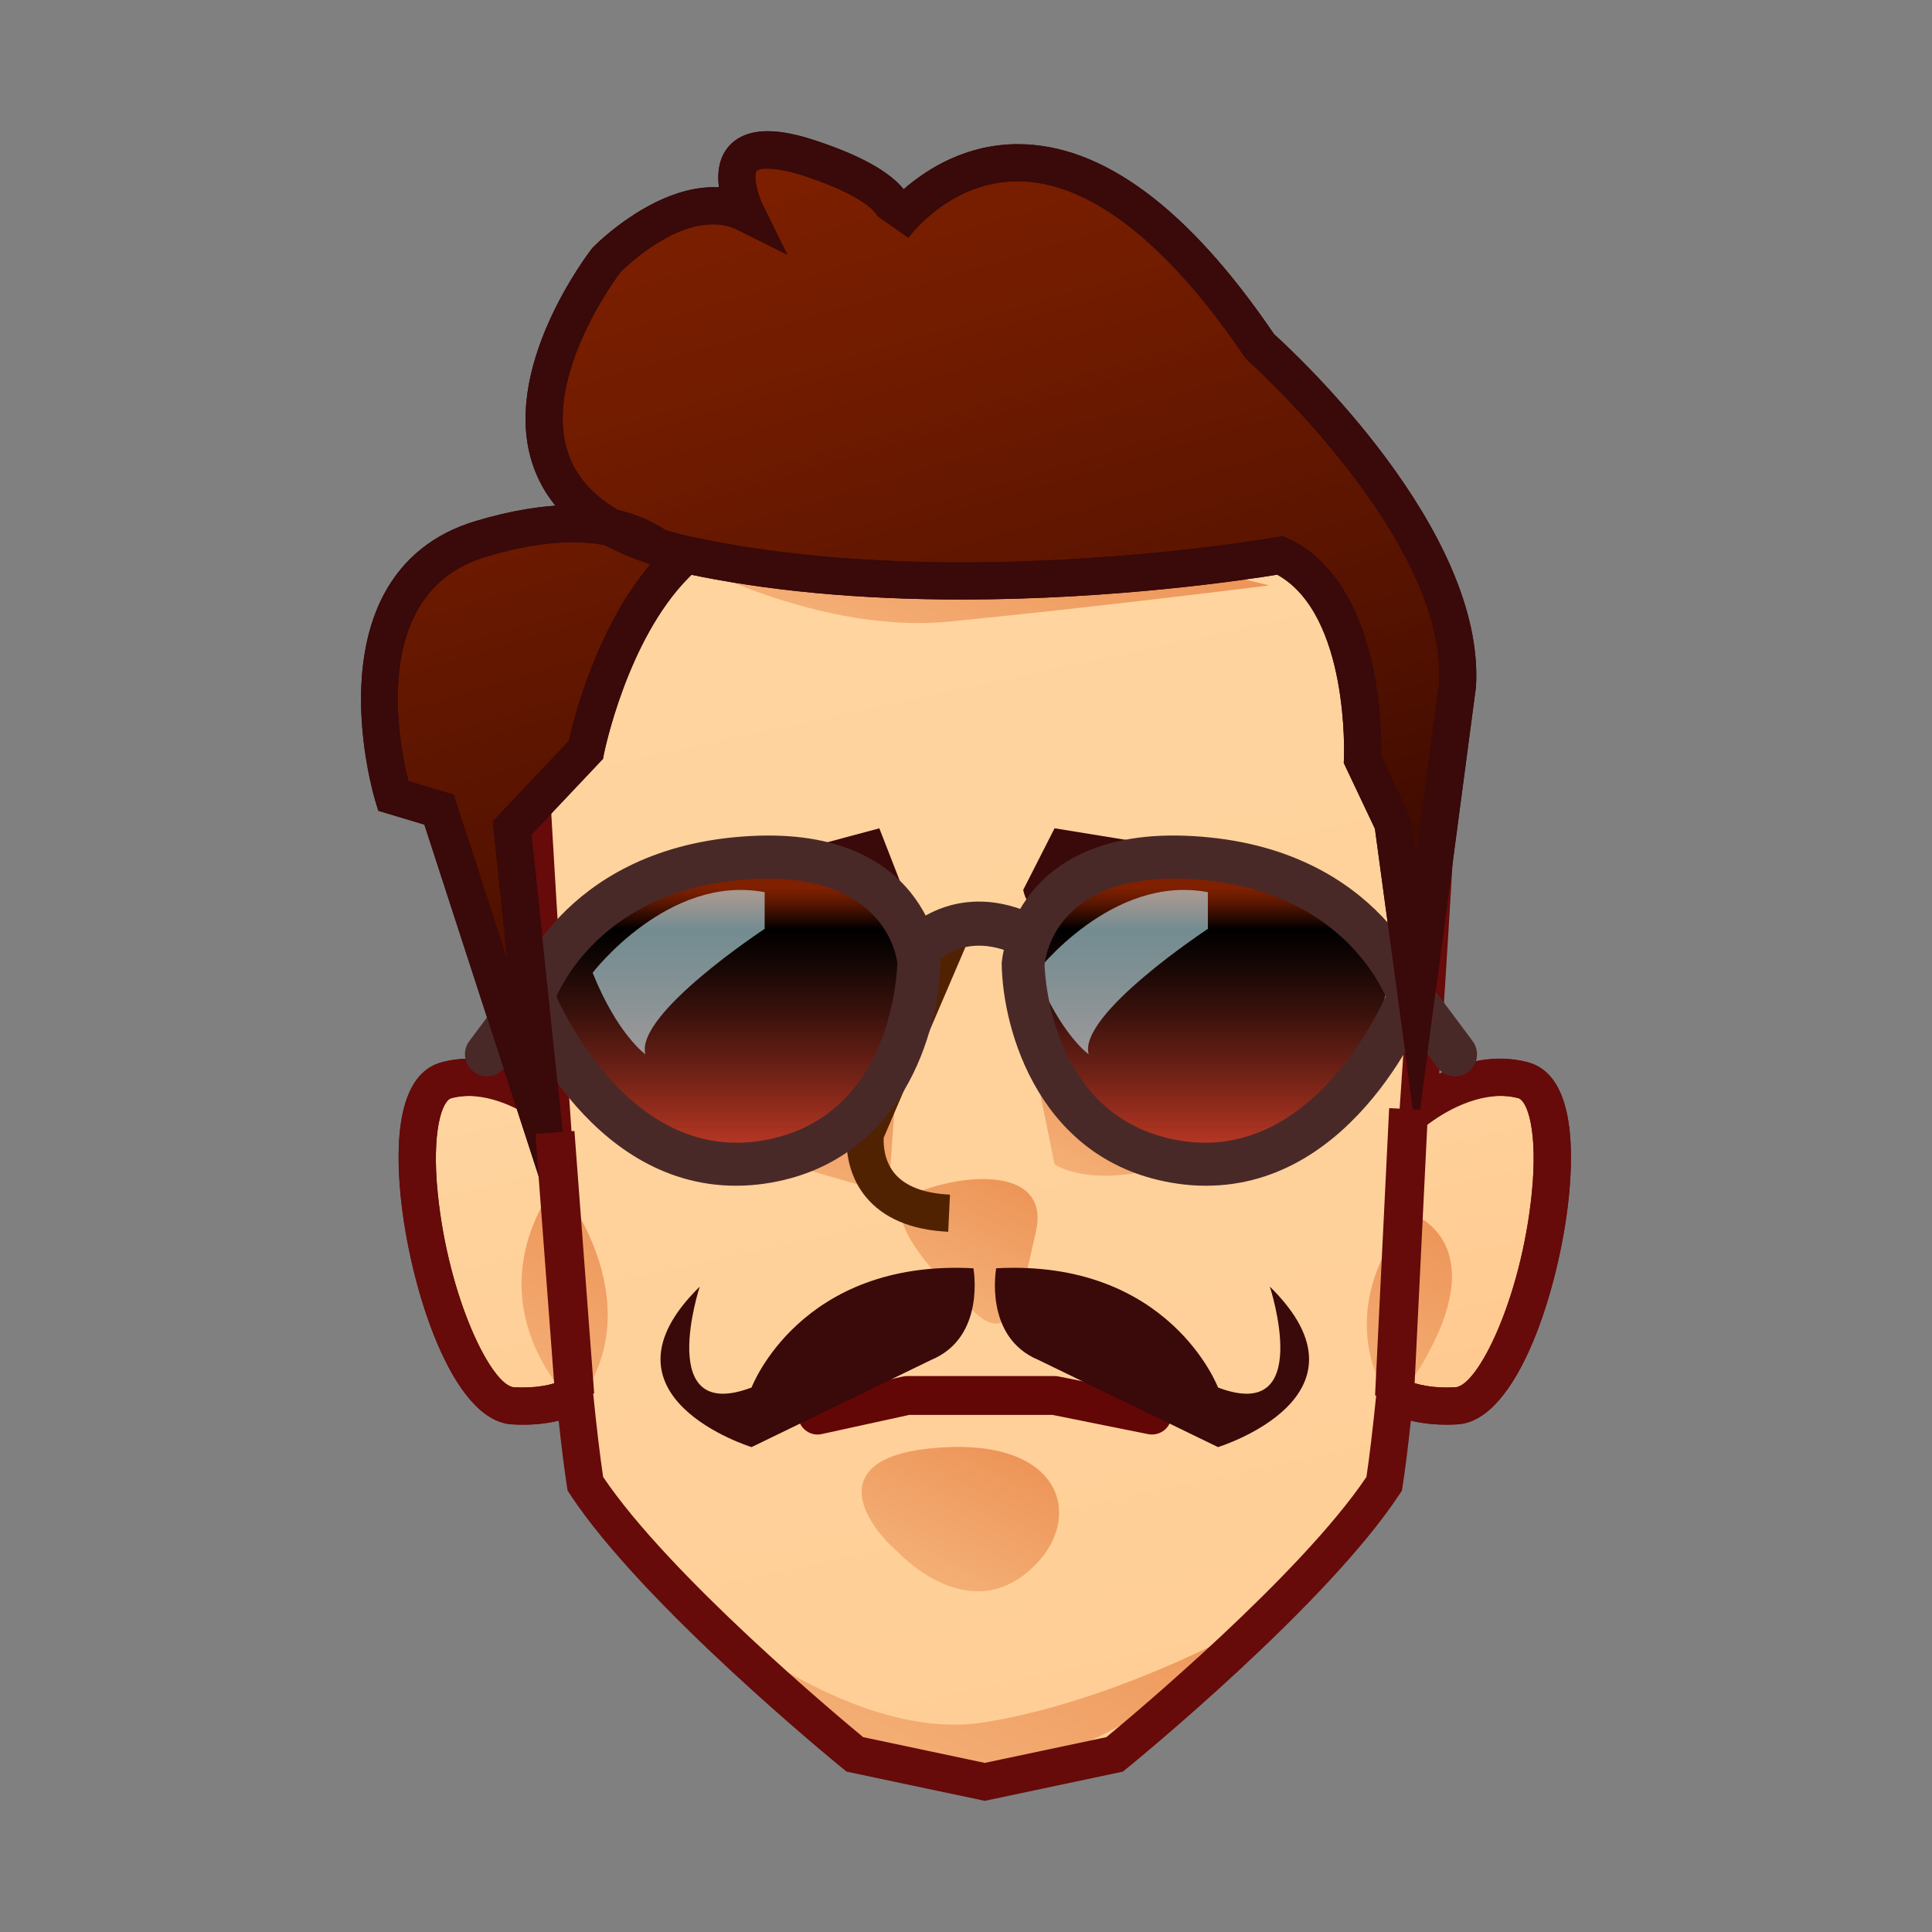 <?xml version="1.0" encoding="UTF-8"?>
<!-- Generated by phantom_svg. -->
<svg width="64px" height="64px" viewBox="0 0 64 64" preserveAspectRatio="none" xmlns="http://www.w3.org/2000/svg" xmlns:xlink="http://www.w3.org/1999/xlink" version="1.1">
  <rect x="0" y="0" width="64" height="64" fill="#808080" stroke="none"/>
  <g>
    <g>
      <g>
        <linearGradient id='SVGID_1_' gradientUnits='userSpaceOnUse' x1='14.084' y1='27.404' x2='25.323' y2='79.498'>
          <stop offset='0' style='stop-color:#FFD9A5'/>
          <stop offset='0.313' style='stop-color:#FFD099'/>
          <stop offset='0.874' style='stop-color:#FFBA7A'/>
          <stop offset='1' style='stop-color:#FFB472'/>
        </linearGradient>
        <path style='fill:url(#SVGID_1_);' d='M19.198,37.53c0,0-2.127-2.354-4.406-1.746
				s-0.127,10.646,2.203,10.785c2.329,0.139,3.115-1.215,3.115-1.215
				L19.198,37.53z'/>
        <path style='fill:#660A0A;' d='M17.324,47.195L17.324,47.195
				c-0.118,0-0.24-0.004-0.366-0.012c-2.005-0.119-3.383-4.568-3.683-7.538
				c-0.183-1.819-0.097-4.068,1.358-4.456c0.301-0.08,0.614-0.121,0.931-0.121
				c2.213,0,4.015,1.966,4.09,2.049l0.132,0.146l0.958,8.223l-0.103,0.178
				C20.605,45.727,19.725,47.195,17.324,47.195z M15.564,36.3
				c-0.209,0-0.416,0.026-0.614,0.079c-0.31,0.083-0.655,1.112-0.45,3.143
				c0.352,3.489,1.783,6.389,2.53,6.434c1.458,0.085,2.188-0.501,2.438-0.774
				l-0.859-7.37C18.209,37.419,16.942,36.3,15.564,36.3z'/>
      </g>
      <g>
        <linearGradient id='SVGID_2_' gradientUnits='userSpaceOnUse' x1='43.858' y1='20.977' x2='55.1' y2='73.084'>
          <stop offset='0' style='stop-color:#FFD9A5'/>
          <stop offset='0.313' style='stop-color:#FFD099'/>
          <stop offset='0.874' style='stop-color:#FFBA7A'/>
          <stop offset='1' style='stop-color:#FFB472'/>
        </linearGradient>
        <path style='fill:url(#SVGID_2_);' d='M46.047,37.53c0,0,2.127-2.354,4.406-1.746
				c2.278,0.607,0.127,10.646-2.203,10.785c-2.329,0.139-3.114-1.215-3.114-1.215
				L46.047,37.53z'/>
        <path style='fill:#660A0A;' d='M47.92,47.195c-2.401,0-3.28-1.47-3.316-1.532
				l-0.103-0.177l0.957-8.223l0.132-0.146c0.076-0.083,1.878-2.049,4.091-2.049
				c0.316,0,0.63,0.041,0.931,0.121c1.455,0.388,1.541,2.637,1.358,4.456
				c-0.3,2.97-1.678,7.419-3.684,7.538
				C48.16,47.191,48.038,47.195,47.92,47.195z M45.775,45.181
				c0.251,0.275,0.969,0.86,2.438,0.774c0.747-0.045,2.179-2.944,2.53-6.434
				c0.205-2.03-0.14-3.06-0.449-3.143c-0.198-0.053-0.404-0.079-0.614-0.079
				c-1.378,0-2.646,1.119-3.047,1.511L45.775,45.181z'/>
      </g>
    </g>
    <linearGradient id='XMLID_3_' gradientUnits='userSpaceOnUse' x1='22.188' y1='-14.828' x2='65.001' y2='183.616'>
      <stop offset='0' style='stop-color:#FFD9A5'/>
      <stop offset='0.313' style='stop-color:#FFD099'/>
      <stop offset='0.874' style='stop-color:#FFBA7A'/>
      <stop offset='1' style='stop-color:#FFB472'/>
    </linearGradient>
    <path id='XMLID_2_' style='fill:url(#XMLID_3_);' d='M32.622,16.034
		c-15.239,0-14.984,10.787-14.984,10.787s0.957,17.167,1.753,22.333
		c2.391,3.645,8.927,8.963,8.927,8.963l4.304,0.91l4.304-0.91
		c0,0,6.535-5.318,8.928-8.963c0.798-5.166,1.753-22.333,1.753-22.333
		S47.862,16.034,32.622,16.034z'/>
    <path style='fill:#630606;' d='M27.083,47.521c-0.296,0-0.563-0.206-0.628-0.507
		c-0.076-0.348,0.144-0.69,0.491-0.767l2.965-0.648
		c0.045-0.01,0.091-0.015,0.138-0.015h4.885c0.043,0,0.085,0.004,0.127,0.012
		l3.229,0.648c0.349,0.07,0.574,0.41,0.505,0.759s-0.407,0.57-0.759,0.505
		l-3.167-0.637h-4.75l-2.897,0.634C27.175,47.516,27.129,47.521,27.083,47.521z'/>
    <g>
      <linearGradient id='SVGID_3_' gradientUnits='userSpaceOnUse' x1='11.262' y1='58.688' x2='21.135' y2='37.878'>
        <stop offset='0' style='stop-color:#FFD9A5'/>
        <stop offset='0.205' style='stop-color:#FCCF99'/>
        <stop offset='0.574' style='stop-color:#F5B37A'/>
        <stop offset='1' style='stop-color:#EB8C4E'/>
      </linearGradient>
      <path style='fill:url(#SVGID_3_);' d='M18.438,39.153c0,0,3.343,3.941,0.636,7.426
			C19.074,46.579,15.495,43.382,18.438,39.153z'/>
      <linearGradient id='SVGID_4_' gradientUnits='userSpaceOnUse' x1='39.471' y1='58.195' x2='48.708' y2='38.727'>
        <stop offset='0' style='stop-color:#FFD9A5'/>
        <stop offset='0.205' style='stop-color:#FCCF99'/>
        <stop offset='0.574' style='stop-color:#F5B37A'/>
        <stop offset='1' style='stop-color:#EB8C4E'/>
      </linearGradient>
      <path style='fill:url(#SVGID_4_);' d='M46.73,40.188c0,0,3.42,1.084-0.559,6.391
			C46.172,46.579,43.824,43.835,46.73,40.188z'/>
      <linearGradient id='SVGID_5_' gradientUnits='userSpaceOnUse' x1='20.495' y1='50.041' x2='28.894' y2='32.338'>
        <stop offset='0' style='stop-color:#FFD9A5'/>
        <stop offset='0.205' style='stop-color:#FCCF99'/>
        <stop offset='0.574' style='stop-color:#F5B37A'/>
        <stop offset='1' style='stop-color:#EB8C4E'/>
      </linearGradient>
      <polygon style='fill:url(#SVGID_5_);' points='22.48,37.53 29.432,39.528 29.762,34.925 		'/>
      <linearGradient id='SVGID_6_' gradientUnits='userSpaceOnUse' x1='31.242' y1='47.066' x2='37.632' y2='33.598'>
        <stop offset='0' style='stop-color:#FFD9A5'/>
        <stop offset='0.205' style='stop-color:#FCCF99'/>
        <stop offset='0.574' style='stop-color:#F5B37A'/>
        <stop offset='1' style='stop-color:#EB8C4E'/>
      </linearGradient>
      <path style='fill:url(#SVGID_6_);' d='M33.895,33.479l1.039,5.088c0,0,1.187,0.893,4.163-0.062
			L33.895,33.479z'/>
      <linearGradient id='SVGID_7_' gradientUnits='userSpaceOnUse' x1='26.813' y1='52.027' x2='33.711' y2='37.49'>
        <stop offset='0' style='stop-color:#FFD9A5'/>
        <stop offset='0.205' style='stop-color:#FCCF99'/>
        <stop offset='0.574' style='stop-color:#F5B37A'/>
        <stop offset='1' style='stop-color:#EB8C4E'/>
      </linearGradient>
      <path style='fill:url(#SVGID_7_);' d='M32.197,43.384c0,0-3.592-3.148-1.888-3.855
			c1.705-0.707,4.484-0.857,4.007,1.268C33.838,42.923,33.521,44.729,32.197,43.384
			z'/>
      <linearGradient id='SVGID_8_' gradientUnits='userSpaceOnUse' x1='26.095' y1='61.934' x2='33.531' y2='46.259'>
        <stop offset='0' style='stop-color:#FFD9A5'/>
        <stop offset='0.205' style='stop-color:#FCCF99'/>
        <stop offset='0.574' style='stop-color:#F5B37A'/>
        <stop offset='1' style='stop-color:#EB8C4E'/>
      </linearGradient>
      <path style='fill:url(#SVGID_8_);' d='M29.762,51.431c-1.394-1.215-2.391-3.342,1.678-3.494
			c4.068-0.15,4.486,2.734,2.454,4.254S29.762,51.431,29.762,51.431z'/>
      <linearGradient id='SVGID_9_' gradientUnits='userSpaceOnUse' x1='20.112' y1='78.648' x2='35.404' y2='46.419'>
        <stop offset='0' style='stop-color:#FFD9A5'/>
        <stop offset='0.205' style='stop-color:#FCCF99'/>
        <stop offset='0.574' style='stop-color:#F5B37A'/>
        <stop offset='1' style='stop-color:#EB8C4E'/>
      </linearGradient>
      <path style='fill:url(#SVGID_9_);' d='M22.48,52.804c0,0,5.433,5.008,10.142,4.248
			c4.71-0.76,9.419-3.525,9.419-3.525s-9.195,9.02-14.895,3.604
			C21.447,51.716,22.48,52.804,22.48,52.804z'/>
      <linearGradient id='SVGID_10_' gradientUnits='userSpaceOnUse' x1='23.131' y1='37.383' x2='34.735' y2='12.924'>
        <stop offset='0' style='stop-color:#FFD9A5'/>
        <stop offset='0.205' style='stop-color:#FCCF99'/>
        <stop offset='0.574' style='stop-color:#F5B37A'/>
        <stop offset='1' style='stop-color:#EB8C4E'/>
      </linearGradient>
      <path style='fill:url(#SVGID_10_);' d='M21.88,18.148c0,0,4.884,2.899,9.561,2.443
			c4.676-0.456,10.601-1.197,10.601-1.197S27.393,15.553,21.88,18.148z'/>
    </g>
    <path style='fill:#660A0A;' d='M32.622,59.655L28.045,58.688l-0.116-0.094
		c-0.27-0.22-6.637-5.421-9.053-9.103l-0.073-0.112l-0.021-0.132
		c-0.087-0.563-0.18-1.297-0.276-2.186c-0.476,0.114-0.976,0.157-1.55,0.122
		c-2.004-0.119-3.382-4.568-3.682-7.538c-0.183-1.819-0.097-4.068,1.358-4.456
		c0.915-0.244,1.919-0.113,2.933,0.381c-0.316-4.668-0.541-8.672-0.543-8.716
		c-0.004-0.182-0.059-4.021,3.082-7.237c2.721-2.787,6.933-4.2,12.517-4.2
		c5.585,0,9.796,1.413,12.518,4.2c3.141,3.216,3.086,7.055,3.082,7.217
		c-0.003,0.062-0.227,4.067-0.543,8.734c0.84-0.409,1.937-0.646,2.933-0.38
		c1.455,0.388,1.541,2.637,1.358,4.456c-0.3,2.97-1.678,7.419-3.684,7.538
		c-0.562,0.034-1.07-0.008-1.548-0.122c-0.096,0.889-0.188,1.622-0.276,2.187
		l-0.021,0.132l-0.073,0.111c-2.417,3.682-8.784,8.883-9.054,9.103l-0.115,0.094
		L32.622,59.655z M28.593,57.545l4.029,0.853l4.029-0.853
		c0.866-0.716,6.419-5.361,8.614-8.619c0.103-0.688,0.213-1.615,0.329-2.76
		l0.087-0.864l0.787,0.368c0.489,0.229,1.055,0.324,1.744,0.285
		c0.748-0.045,2.18-2.944,2.531-6.434c0.205-2.03-0.14-3.06-0.449-3.143
		c-1.06-0.282-2.254,0.317-2.946,0.829l-1.072,0.789l0.093-1.328
		c0.357-5.145,0.62-9.836,0.623-9.883c-0.001-0.014,0.032-3.49-2.75-6.325
		c-2.482-2.529-6.392-3.812-11.62-3.812c-5.228,0-9.137,1.282-11.619,3.812
		c-2.782,2.835-2.75,6.312-2.749,6.346c0.001,0.026,0.264,4.717,0.622,9.862
		l0.092,1.325l-1.071-0.786c-0.695-0.511-1.895-1.11-2.947-0.829
		c-0.31,0.083-0.655,1.112-0.45,3.143c0.352,3.489,1.783,6.389,2.53,6.434
		c0.689,0.036,1.257-0.056,1.745-0.285l0.787-0.369l0.088,0.864
		c0.116,1.146,0.227,2.074,0.329,2.761C22.175,52.186,27.727,56.829,28.593,57.545
		z'/>
    <g>
      <linearGradient id='SVGID_11_' gradientUnits='userSpaceOnUse' x1='28.673' y1='2.806' x2='40.37' y2='42.304'>
        <stop offset='0' style='stop-color:#7F2000'/>
        <stop offset='0.19' style='stop-color:#731C00'/>
        <stop offset='0.531' style='stop-color:#541200'/>
        <stop offset='0.982' style='stop-color:#210100'/>
        <stop offset='1' style='stop-color:#1F0000'/>
      </linearGradient>
      <path style='fill:url(#SVGID_11_);' d='M42.407,18.396c0,0-10.675,1.907-19.573,0
			c-8.898-1.907-2.725-9.807-2.725-9.807s2.486-2.583,4.613-1.519
			c0,0-1.52-3.039,2.127-1.823c3.646,1.215,2.734,2.279,2.734,2.279
			s4.861-6.836,12.153,3.95c0,0,6.854,6.077,6.541,11.242l-1.361,10.265
			l-0.773-5.708l-1.008-2.127C45.136,25.149,45.385,19.789,42.407,18.396z'/>
      <path style='fill:#3A0909;' d='M46.924,37.617L45.546,27.453l-1.032-2.179l0.007-0.154
			c0.002-0.048,0.185-4.755-2.211-6.083c-0.981,0.161-5.336,0.822-10.446,0.823
			c-3.41,0-6.491-0.29-9.158-0.861c-2.698-0.578-4.389-1.758-5.023-3.507
			c-1.175-3.237,1.814-7.117,1.942-7.28c0.123-0.132,2.12-2.122,4.191-2.007
			c-0.052-0.393-0.024-0.823,0.2-1.185c0.19-0.308,0.589-0.674,1.411-0.674
			c0.446,0,0.976,0.104,1.619,0.319c1.455,0.485,2.409,1.013,2.889,1.604
			c0.775-0.675,2.067-1.493,3.783-1.493c2.795,0,5.65,2.118,8.487,6.294
			c0.727,0.656,7.004,6.486,6.688,11.687L46.924,37.617z M45.756,25.019l0.998,2.174
			l0.156,1.156l0.758-5.712c0.287-4.767-6.272-10.641-6.339-10.7l-0.102-0.116
			c-2.572-3.805-5.169-5.815-7.511-5.815c-2.164,0-3.482,1.678-3.625,1.869
			l-1.009-0.706c-0.026,0.015-0.127-0.571-2.428-1.338
			C25.838,5.56,25.152,5.524,25.062,5.666c-0.109,0.175,0.024,0.751,0.211,1.131
			l0.811,1.642l-1.637-0.817c-0.258-0.129-0.53-0.192-0.832-0.192
			c-1.508,0-3.048,1.572-3.063,1.588l0,0c0.005,0-2.654,3.466-1.711,6.056
			c0.481,1.322,1.868,2.238,4.123,2.721c2.582,0.553,5.577,0.834,8.9,0.834
			c5.679-0,10.389-0.83,10.436-0.838l0.192-0.035l0.177,0.083
			C45.711,19.261,45.774,24.064,45.756,25.019z'/>
    </g>
    <path style='fill:#3A0909;' d='M33.895,29.479l1.039-2.041l7.107,1.155
		C42.041,28.594,34.407,32.139,33.895,29.479z'/>
    <path style='fill:#3A0909;' d='M30.31,30.469l-1.181-3.03l-7.612,2.041
		C21.517,29.479,27.542,31.535,30.31,30.469z'/>
    <g>
      <linearGradient id='SVGID_12_' gradientUnits='userSpaceOnUse' x1='13.213' y1='7.384' x2='24.911' y2='46.882'>
        <stop offset='0' style='stop-color:#7F2000'/>
        <stop offset='0.19' style='stop-color:#731C00'/>
        <stop offset='0.531' style='stop-color:#541200'/>
        <stop offset='0.982' style='stop-color:#210100'/>
        <stop offset='1' style='stop-color:#1F0000'/>
      </linearGradient>
      <path style='fill:url(#SVGID_12_);' d='M18.024,37.53l-1.059-10.103l2.439-2.583
			c0,0,0.774-3.929,2.97-6.142c0,0-1.451-2.365-6.464-0.846
			s-2.886,8.507-2.886,8.507l1.519,0.456L18.024,37.53z'/>
      <path style='fill:#3A0909;' d='M19.246,43.282l-5.188-15.965l-1.526-0.458l-0.096-0.315
			c-0.05-0.165-1.209-4.062,0.284-6.86c0.636-1.19,1.649-2.003,3.012-2.416
			c1.173-0.355,2.26-0.535,3.233-0.535c2.889,0,3.893,1.582,3.934,1.649
			l0.253,0.412l-0.341,0.343c-2.041,2.058-2.795,5.79-2.803,5.828l-0.034,0.174
			l-2.368,2.506L19.246,43.282z M13.529,25.873l1.501,0.451l1.773,5.455
			l-0.479-4.568l2.515-2.663c0.172-0.767,0.932-3.762,2.698-5.841
			c-0.388-0.313-1.176-0.743-2.571-0.743c-0.852,0-1.819,0.162-2.876,0.482
			C12.235,19.614,13.199,24.559,13.529,25.873z'/>
    </g>
    <g>
      <g>
        <path style='fill:#3A0909;' d='M32.245,42.013c0,0,0.424,2.279-1.4,3.037l-5.948,2.887
				c0,0-5.432-1.67-1.717-5.316c0,0-1.497,4.557,1.717,3.342
				C24.896,45.962,26.505,41.708,32.245,42.013z'/>
        <path style='fill:#3A0909;' d='M33,42.013c0,0-0.424,2.279,1.4,3.037l5.948,2.887
				c0,0,5.432-1.67,1.717-5.316c0,0,1.496,4.557-1.717,3.342
				C40.349,45.962,38.739,41.708,33,42.013z'/>
      </g>
    </g>
    <path style='fill:#512202;' d='M31.411,40.804c-1.233-0.059-2.155-0.451-2.738-1.166
		c-0.79-0.967-0.617-2.152-0.609-2.202l0.042-0.147l2.768-6.457l1.131,0.485
		l-2.73,6.369c-0.011,0.183-0.009,0.741,0.359,1.184
		c0.354,0.426,0.972,0.663,1.835,0.704L31.411,40.804z'/>
    <g>
      <path style='fill:#492927;' d='M34.933,32.281c-0.15,0-0.302-0.047-0.433-0.143
			c-2.242-1.658-3.49-0.287-3.625-0.125c-0.255,0.306-0.714,0.354-1.023,0.101
			c-0.31-0.252-0.361-0.704-0.111-1.017c0.745-0.933,2.879-2.163,5.627-0.131
			c0.324,0.24,0.393,0.696,0.152,1.02C35.377,32.179,35.156,32.281,34.933,32.281z'/>
      <g>
        <linearGradient id='SVGID_13_' gradientUnits='userSpaceOnUse' x1='24.198' y1='29.403' x2='24.198' y2='38.068'>
          <stop offset='0' style='stop-color:#7F2000'/>
          <stop offset='0.024' style='stop-color:#731D00'/>
          <stop offset='0.067' style='stop-color:#541500'/>
          <stop offset='0.124' style='stop-color:#210800'/>
          <stop offset='0.158' style='stop-color:#000000'/>
          <stop offset='0.261' style='stop-color:#0F0503'/>
          <stop offset='0.46' style='stop-color:#36100B'/>
          <stop offset='0.732' style='stop-color:#752317'/>
          <stop offset='1' style='stop-color:#BA3824'/>
        </linearGradient>
        <path style='fill:url(#SVGID_13_);' d='M18.435,32.983c-0.579-2.173,3.687-4.036,5.724-4.34
				c2.038-0.304,4.924,0.845,5.532,2.17c0.607,1.324,0.607,5.274-2.203,6.717
				S19.722,37.817,18.435,32.983z'/>
        <path style='opacity:0.57;fill:#CCF5FF;' d='M21.38,34.925c0,0-0.924-0.648-1.748-2.701
				c0,0,2.507-3.276,5.698-2.669v1.215C25.33,30.77,21.02,33.603,21.38,34.925z'/>
        <path style='fill:#492927;' d='M24.382,39.279c-4.992,0-7.294-5.755-7.389-6l-0.093-0.239
				l0.081-0.243c0.062-0.188,1.587-4.603,7.542-5.08
				c6.235-0.507,6.62,4.081,6.624,4.125c-0.02,2.297-1.264,6.701-5.81,7.367
				C25.017,39.256,24.696,39.279,24.382,39.279z M18.428,33.011
				c0.503,1.097,2.728,5.366,6.702,4.79c4.469-0.655,4.591-5.698,4.594-5.912
				c-0.026-0.236-0.468-3.123-5.088-2.752
				C20.356,29.479,18.802,32.192,18.428,33.011z'/>
        <path style='fill:#492927;' d='M16.131,35.654c-0.152,0-0.305-0.048-0.436-0.146
				c-0.323-0.24-0.389-0.697-0.148-1.021l1.525-2.042
				c0.241-0.323,0.698-0.39,1.021-0.148c0.323,0.241,0.389,0.698,0.148,1.021
				l-1.525,2.043C16.573,35.553,16.353,35.654,16.131,35.654z'/>
      </g>
      <g>
        <linearGradient id='SVGID_14_' gradientUnits='userSpaceOnUse' x1='8.328' y1='29.403' x2='8.328' y2='38.068' gradientTransform='matrix(-1 0 0 1 48.46 0)'>
          <stop offset='0' style='stop-color:#7F2000'/>
          <stop offset='0.024' style='stop-color:#731D00'/>
          <stop offset='0.067' style='stop-color:#541500'/>
          <stop offset='0.124' style='stop-color:#210800'/>
          <stop offset='0.158' style='stop-color:#000000'/>
          <stop offset='0.261' style='stop-color:#0F0503'/>
          <stop offset='0.46' style='stop-color:#36100B'/>
          <stop offset='0.732' style='stop-color:#752317'/>
          <stop offset='1' style='stop-color:#BA3824'/>
        </linearGradient>
        <path style='fill:url(#SVGID_14_);' d='M45.896,32.983c0.578-2.173-3.688-4.036-5.726-4.34
				c-2.037-0.304-4.923,0.845-5.531,2.17c-0.607,1.324-0.607,5.274,2.203,6.717
				S44.608,37.817,45.896,32.983z'/>
        <path style='opacity:0.57;fill:#CCF5FF;' d='M36.063,34.925c0,0-0.924-0.648-1.747-2.701
				c0,0,2.506-3.276,5.696-2.669v1.215C40.013,30.77,35.703,33.603,36.063,34.925z'/>
        <path style='fill:#492927;' d='M39.948,39.279L39.948,39.279
				c-0.313,0-0.635-0.023-0.954-0.07c-4.547-0.666-5.789-5.069-5.812-7.305
				c0.006-0.11,0.391-4.696,6.625-4.187c5.954,0.477,7.48,4.892,7.542,5.08
				l0.08,0.243l-0.093,0.239C47.241,33.524,44.94,39.279,39.948,39.279z
				 M38.899,29.104c-3.912,0-4.268,2.563-4.296,2.855
				c0.006,0.145,0.127,5.187,4.597,5.842c3.965,0.573,6.201-3.698,6.702-4.792
				c-0.371-0.826-1.906-3.528-6.208-3.873
				C39.416,29.114,39.15,29.104,38.899,29.104z'/>
        <path style='fill:#492927;' d='M48.2,35.654c-0.223,0-0.442-0.102-0.585-0.293
				l-1.525-2.043c-0.241-0.323-0.175-0.78,0.147-1.021
				c0.323-0.241,0.781-0.174,1.021,0.148l1.525,2.042
				c0.241,0.323,0.175,0.78-0.147,1.021
				C48.505,35.606,48.352,35.654,48.2,35.654z'/>
      </g>
    </g>
    <path style='fill:#3A0909;' d='M46.924,37.617L45.546,27.453l-1.032-2.179l0.007-0.154
		c0.002-0.048,0.185-4.755-2.211-6.083c-0.981,0.161-5.336,0.822-10.446,0.823
		c-3.41,0-6.491-0.29-9.158-0.861c-2.698-0.578-4.389-1.758-5.023-3.507
		c-1.175-3.237,1.814-7.117,1.942-7.28c0.123-0.132,2.12-2.122,4.191-2.007
		c-0.052-0.393-0.024-0.823,0.2-1.185c0.19-0.308,0.589-0.674,1.411-0.674
		c0.446,0,0.976,0.104,1.619,0.319c1.455,0.485,2.409,1.013,2.889,1.604
		c0.775-0.675,2.067-1.493,3.783-1.493c2.795,0,5.65,2.118,8.487,6.294
		c0.727,0.656,7.004,6.486,6.688,11.687L46.924,37.617z M45.756,25.019l0.998,2.174
		l0.156,1.156l0.758-5.712c0.287-4.767-6.272-10.641-6.339-10.7l-0.102-0.116
		c-2.572-3.805-5.169-5.815-7.511-5.815c-2.164,0-3.482,1.678-3.625,1.869
		l-1.009-0.706c-0.026,0.015-0.127-0.571-2.428-1.338
		C25.838,5.56,25.152,5.524,25.062,5.666c-0.109,0.175,0.024,0.751,0.211,1.131
		l0.811,1.642l-1.637-0.817c-0.258-0.129-0.53-0.192-0.832-0.192
		c-1.508,0-3.048,1.572-3.063,1.588l0,0c0.005,0-2.654,3.466-1.711,6.056
		c0.481,1.322,1.868,2.238,4.123,2.721c2.582,0.553,5.577,0.834,8.9,0.834
		c5.679-0,10.389-0.83,10.436-0.838l0.192-0.035l0.177,0.083
		C45.711,19.261,45.774,24.064,45.756,25.019z'/>
    <path style='fill:#3A0909;' d='M19.246,43.282l-5.188-15.965l-1.526-0.458l-0.096-0.315
		c-0.05-0.165-1.209-4.062,0.284-6.86c0.636-1.19,1.649-2.003,3.012-2.416
		c1.173-0.355,2.26-0.535,3.233-0.535c2.889,0,3.893,1.582,3.934,1.649
		l0.253,0.412l-0.341,0.343c-2.041,2.058-2.795,5.79-2.803,5.828l-0.034,0.174
		l-2.368,2.506L19.246,43.282z M13.529,25.873l1.501,0.451l1.773,5.455
		l-0.479-4.568l2.515-2.663c0.172-0.767,0.932-3.762,2.698-5.841
		c-0.388-0.313-1.176-0.743-2.571-0.743c-0.852,0-1.819,0.162-2.876,0.482
		C12.235,19.614,13.199,24.559,13.529,25.873z'/>
    <rect x='14.348' y='41.231' transform='matrix(0.075 0.997 -0.997 0.075 59.06 20.067)' style='fill:#660A0A;' width='8.722' height='1.297'/>
    <rect x='45.796' y='36.706' transform='matrix(0.999 0.049 -0.049 0.999 2.066 -2.204)' style='fill:#660A0A;' width='1.289' height='9.527'/>
  </g>
</svg>